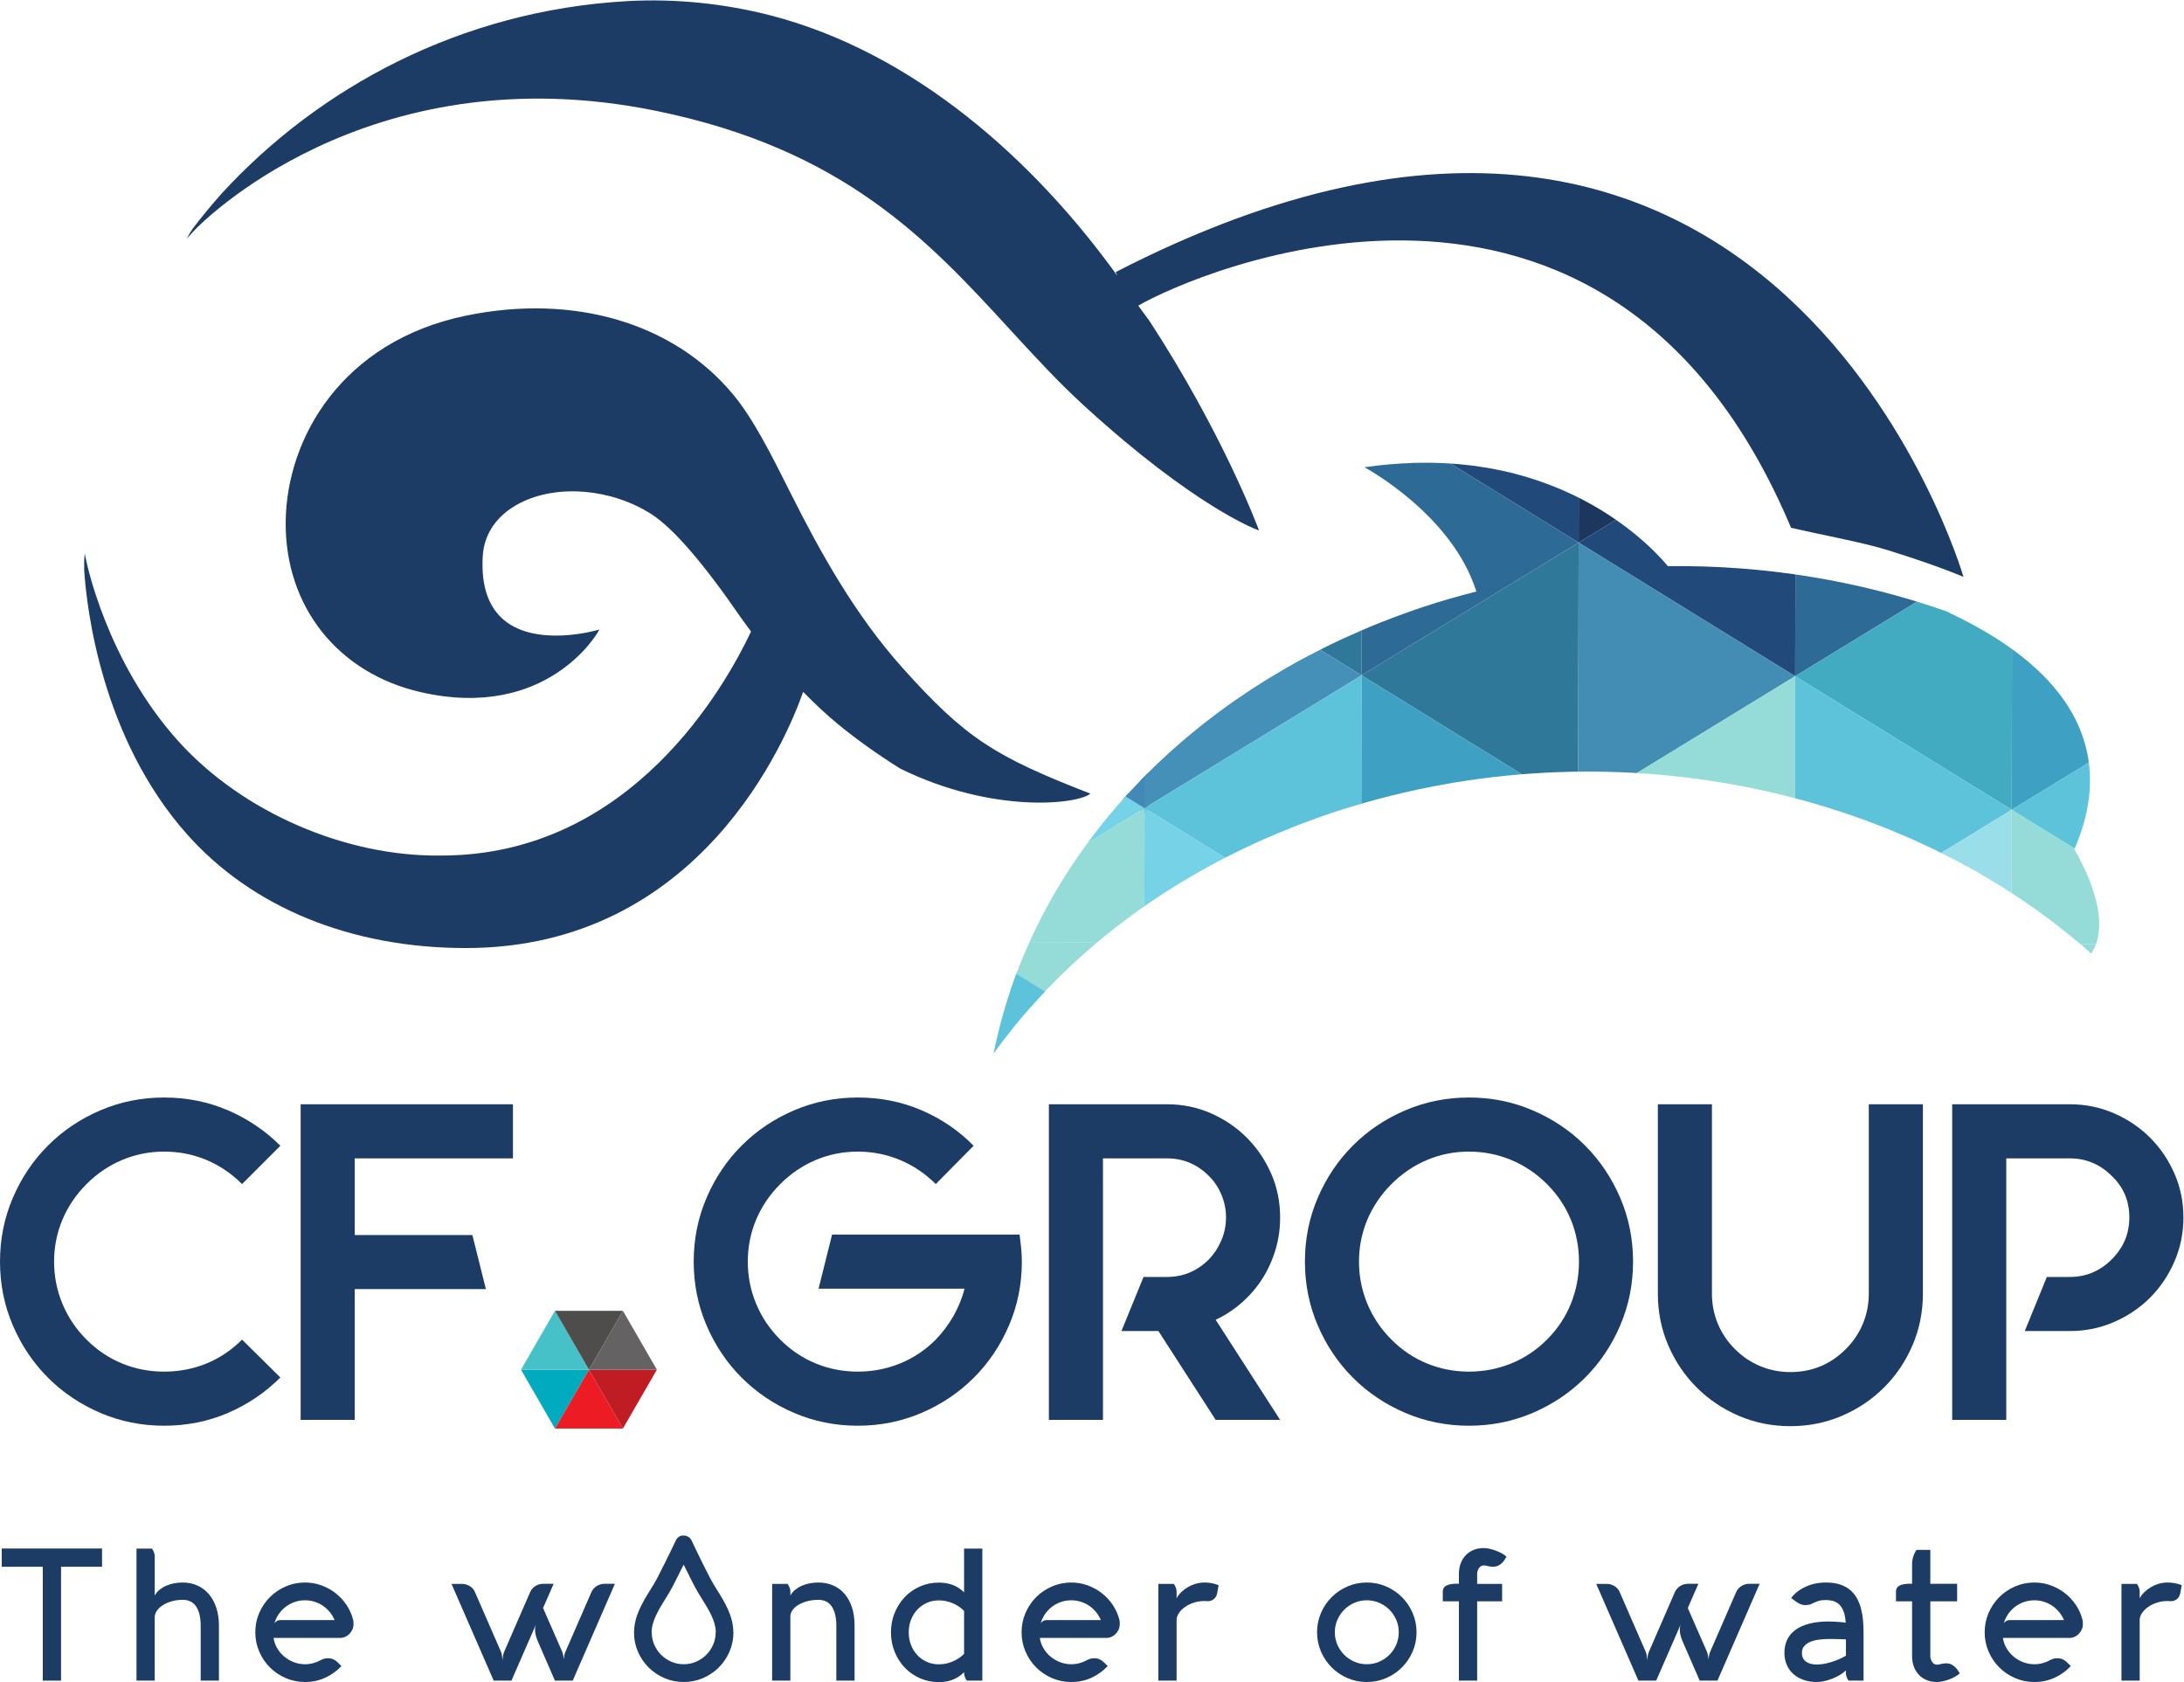 <?xml version="1.0" encoding="UTF-8" standalone="no"?>
<svg
   xmlns:dc="http://purl.org/dc/elements/1.1/"
   xmlns:cc="http://creativecommons.org/ns#"
   xmlns:rdf="http://www.w3.org/1999/02/22-rdf-syntax-ns#"
   xmlns:svg="http://www.w3.org/2000/svg"
   xmlns="http://www.w3.org/2000/svg"
   xmlns:sodipodi="http://sodipodi.sourceforge.net/DTD/sodipodi-0.dtd"
   xmlns:inkscape="http://www.inkscape.org/namespaces/inkscape"
   version="1.1"
   id="svg2"
   xml:space="preserve"
   width="367.733"
   height="283.173"
   viewBox="0 0 367.733 283.173"
   sodipodi:docname="CF Group_Baseline.eps"><defs
     id="defs6"><clipPath
       clipPathUnits="userSpaceOnUse"
       id="clipPath80"><path
         d="m 2651.56,958.582 c -0.01,0.789 0.01,1.578 -0.02,2.367 -0.29,7 -1.28,14.09 -2.78,21.09 -0.02,0.09 -0.05,0.191 -0.07,0.293 -0.72,3.34 -1.56,6.629 -2.48,9.898 -0.18,0.668 -0.39,1.309 -0.58,1.981 -0.79,2.687 -1.62,5.34 -2.5,7.939 -0.27,0.8 -0.54,1.58 -0.82,2.37 -0.85,2.43 -1.72,4.8 -2.63,7.12 -0.31,0.81 -0.62,1.61 -0.93,2.39 -0.89,2.21 -1.78,4.33 -2.68,6.4 -0.34,0.79 -0.67,1.6 -1.01,2.36 -0.78,1.78 -1.55,3.43 -2.34,5.08 -6.68,14.29 -12.59,23.84 -12.59,23.84 1.25,2.83 2.45,5.75 3.64,8.7 0.04,0.1 0.08,0.2 0.12,0.29 0,0.01 0,0.03 0,0.04 l 0.01,0.01 c 0,-0.02 -0.01,-0.04 -0.01,-0.05 0.27,0.68 0.52,1.39 0.8,2.09 0.62,1.62 1.26,3.24 1.86,4.89 0.35,0.98 0.7,1.98 1.04,2.97 0.56,1.6 1.12,3.18 1.66,4.8 0.35,1.07 0.67,2.17 1.01,3.25 0.49,1.58 1,3.15 1.46,4.75 0.36,1.24 0.67,2.5 1.01,3.74 0.41,1.49 0.82,2.97 1.21,4.47 0.4,1.63 0.75,3.28 1.12,4.92 0.26,1.18 0.56,2.34 0.8,3.52 0.59,2.84 1.12,5.72 1.59,8.62 0.13,0.75 0.21,1.51 0.32,2.27 0.34,2.19 0.66,4.38 0.92,6.6 0.11,0.94 0.17,1.9 0.27,2.84 0.2,2.06 0.42,4.12 0.56,6.21 0.07,1.03 0.09,2.07 0.14,3.11 0.11,2.01 0.21,4.02 0.24,6.06 0.02,1.12 -0.01,2.26 -0.01,3.39 0,1.97 0,3.94 -0.08,5.94 -0.03,1.17 -0.12,2.36 -0.19,3.53 -0.11,1.96 -0.22,3.92 -0.4,5.89 -0.11,1.23 -0.27,2.47 -0.41,3.71 -0.22,1.95 -0.44,3.9 -0.73,5.86 -0.19,1.25 -0.42,2.5 -0.64,3.75 -0.33,1.96 -0.67,3.93 -1.08,5.91 -0.28,1.27 -0.59,2.55 -0.88,3.83 -0.46,1.97 -0.93,3.93 -1.47,5.9 -0.36,1.31 -0.76,2.62 -1.15,3.94 -0.57,1.94 -1.17,3.88 -1.82,5.83 -0.46,1.35 -0.96,2.71 -1.46,4.06 -0.7,1.93 -1.44,3.86 -2.23,5.8 -0.55,1.37 -1.15,2.74 -1.74,4.11 -0.85,1.93 -1.72,3.85 -2.65,5.79 -0.66,1.38 -1.37,2.77 -2.07,4.16 -0.99,1.92 -2.01,3.84 -3.08,5.76 -0.78,1.41 -1.59,2.8 -2.42,4.2 -1.13,1.92 -2.3,3.84 -3.53,5.76 -0.89,1.4 -1.81,2.8 -2.76,4.21 -1.29,1.91 -2.63,3.82 -4.01,5.73 -1.03,1.42 -2.06,2.83 -3.14,4.24 -1.44,1.91 -2.96,3.8 -4.5,5.7 -1.15,1.42 -2.3,2.83 -3.5,4.24 -1.62,1.9 -3.31,3.79 -5.03,5.68 -1.28,1.41 -2.57,2.83 -3.91,4.25 -1.79,1.88 -3.66,3.75 -5.55,5.62 -1.42,1.42 -2.84,2.83 -4.33,4.25 -1.98,1.87 -4.06,3.74 -6.14,5.61 -1.56,1.4 -3.09,2.79 -4.71,4.18 -2.18,1.88 -4.47,3.74 -6.75,5.6 -1.71,1.39 -3.37,2.77 -5.14,4.15 -2.37,1.86 -4.88,3.71 -7.38,5.56 -1.85,1.37 -3.63,2.73 -5.55,4.09 -2.61,1.87 -5.37,3.72 -8.11,5.57 -1.97,1.32 -3.87,2.66 -5.89,3.98 -2.88,1.87 -5.92,3.73 -8.93,5.59 -2.08,1.28 -4.08,2.57 -6.22,3.86 -3.22,1.91 -6.62,3.82 -9.99,5.72 -2.11,1.19 -4.12,2.39 -6.29,3.58 -3.82,2.09 -7.84,4.16 -11.84,6.23 -1.9,0.98 -3.69,1.97 -5.64,2.94 -6.02,3.03 -12.24,6.04 -18.69,9.02 -110.02,38.62 -229.53,58.33 -351.11,56.79 -0.11,0.12 -0.24,0.27 -0.34,0.4 -0.42,0.5 -0.88,1.04 -1.35,1.58 -0.55,0.63 -1.1,1.27 -1.7,1.97 -0.52,0.59 -1.07,1.2 -1.64,1.84 -0.66,0.74 -1.34,1.49 -2.06,2.28 -0.65,0.71 -1.31,1.42 -2.01,2.17 -0.76,0.81 -1.55,1.64 -2.37,2.49 -0.76,0.8 -1.52,1.6 -2.34,2.43 -0.88,0.9 -1.82,1.83 -2.76,2.78 -0.88,0.87 -1.75,1.74 -2.68,2.64 -1,0.96 -2.05,1.96 -3.1,2.96 -0.99,0.94 -1.96,1.86 -3,2.83 -1.12,1.03 -2.32,2.1 -3.5,3.16 -1.1,1 -2.17,1.97 -3.32,2.99 -1.29,1.13 -2.68,2.3 -4.03,3.45 -1.16,0.98 -2.26,1.94 -3.46,2.94 -2.11,1.75 -4.34,3.53 -6.59,5.32 -1.61,1.29 -3.3,2.58 -4.99,3.87 -1.73,1.32 -3.44,2.64 -5.26,3.98 -1.42,1.05 -2.94,2.11 -4.4,3.16 -1.72,1.23 -3.4,2.45 -5.19,3.67 -1.59,1.11 -3.26,2.2 -4.9,3.3 -1.78,1.19 -3.54,2.38 -5.39,3.57 -1.74,1.12 -3.55,2.24 -5.35,3.36 -1.87,1.15 -3.73,2.31 -5.66,3.47 -1.87,1.12 -3.79,2.23 -5.72,3.34 -1.99,1.14 -3.99,2.28 -6.04,3.41 -1.99,1.11 -4.04,2.2 -6.09,3.29 -2.1,1.1 -4.21,2.21 -6.37,3.3 -2.13,1.08 -4.28,2.14 -6.47,3.2 -2.21,1.08 -4.46,2.13 -6.74,3.17 -2.24,1.04 -4.5,2.07 -6.8,3.09 -2.36,1.03 -4.77,2.03 -7.18,3.04 -2.35,0.97 -4.7,1.95 -7.11,2.9 -2.5,0.99 -5.07,1.93 -7.64,2.88 -2.45,0.9 -4.87,1.82 -7.37,2.7 -2.71,0.94 -5.52,1.82 -8.29,2.73 -2.48,0.81 -4.91,1.63 -7.44,2.4 -3.17,0.96 -6.43,1.84 -9.67,2.74 -2.29,0.63 -4.5,1.31 -6.83,1.91 -5.47,1.42 -11.08,2.76 -16.79,3.99 -2.39,0.51 -4.87,0.94 -7.29,1.42 -3.54,0.7 -7.06,1.42 -10.68,2.04 -2.75,0.47 -5.59,0.86 -8.38,1.28 -3.44,0.53 -6.87,1.06 -10.38,1.51 -2.93,0.37 -5.93,0.67 -8.92,0.99 -3.5,0.38 -7,0.76 -10.57,1.06 -3.11,0.26 -6.28,0.45 -9.44,0.65 -3.57,0.23 -7.16,0.44 -10.81,0.59 -3.26,0.13 -6.57,0.21 -9.88,0.28 -3.69,0.07 -7.41,0.11 -11.18,0.1 -3.37,-0.01 -6.77,-0.06 -10.2,-0.14 -1.88,-0.05 -3.71,-0.01 -5.6,-0.08 0.17,-0.03 0.34,-0.07 0.51,-0.11 -19.32,-0.63 -39.44,-2.28 -60.56,-5.38 0,0 110.76,-59.12 141.38,-156.91 -22.69,-5.82 -45.32,-12.24 -67.77,-19.71 -17.26,-5.75 -34.16,-11.95 -50.74,-18.49 -0.78,-0.31 -1.58,-0.59 -2.36,-0.9 -16.01,-6.36 -31.64,-13.14 -46.99,-20.21 -1.25,-0.58 -2.52,-1.12 -3.76,-1.7 -14.94,-6.97 -29.52,-14.31 -43.81,-21.92 -1.5,-0.8 -3.02,-1.57 -4.51,-2.37 -14.02,-7.57 -27.68,-15.48 -41.05,-23.64 -1.59,-0.97 -3.2,-1.92 -4.79,-2.9 -13.19,-8.17 -26.03,-16.63 -38.57,-25.35 -1.57,-1.09 -3.16,-2.17 -4.71,-3.27 -12.44,-8.77 -24.54,-17.82 -36.31,-27.11 -1.45,-1.15 -2.92,-2.3 -4.36,-3.46 -11.74,-9.39 -23.14,-19.03 -34.18,-28.91 -1.28,-1.15 -2.55,-2.29 -3.82,-3.45 -11.06,-10.02 -21.8,-20.29 -32.14,-30.78 -1.05,-1.06 -2.08,-2.13 -3.12,-3.2 -10.43,-10.7 -20.5,-21.61 -30.17,-32.75 -0.77,-0.9 -1.52,-1.79 -2.29,-2.69 -9.81,-11.4 -19.23,-23.02 -28.22,-34.85 -0.48,-0.62 -0.93,-1.26 -1.41,-1.88 -9.18,-12.16 -17.95,-24.52 -26.26,-37.09 -0.16,-0.25 -0.31,-0.49 -0.47,-0.74 -42.86,-65.052 -73.87,-135.309 -91.75,-208.278 -0.04,-0.141 -0.09,-0.274 -0.12,-0.41 0.01,0.027 0.03,0.07 0.04,0.097 -2.25,-9.179 -4.35,-18.379 -6.18,-27.629 63.32,88.239 149.06,165.809 253.62,226.17 26.12,15.07 53.41,29.05 81.8,41.89 1.74,0.78 3.51,1.53 5.25,2.31 11.53,5.12 23.27,10.01 35.16,14.74 3.29,1.31 6.56,2.63 9.88,3.9 13.84,5.34 27.86,10.47 42.19,15.24 8.31,2.76 16.66,5.32 25.01,7.85 5.75,1.75 11.51,3.43 17.29,5.07 4.91,1.39 9.81,2.78 14.73,4.09 5.82,1.57 11.64,3.06 17.47,4.51 4.91,1.22 9.83,2.42 14.74,3.57 5.85,1.37 11.71,2.67 17.57,3.93 4.91,1.06 9.81,2.08 14.72,3.06 5.89,1.17 11.79,2.29 17.7,3.36 4.89,0.89 9.78,1.74 14.68,2.56 5.91,0.98 11.84,1.91 17.77,2.79 4.88,0.72 9.78,1.41 14.66,2.06 5.95,0.8 11.89,1.55 17.84,2.23 4.86,0.57 9.73,1.08 14.59,1.57 5.97,0.61 11.92,1.17 17.89,1.67 4.85,0.41 9.71,0.77 14.56,1.1 5.96,0.42 11.92,0.79 17.87,1.11 4.86,0.24 9.7,0.45 14.54,0.63 5.95,0.23 11.9,0.42 17.84,0.54 4.84,0.11 9.67,0.15 14.51,0.18 5.92,0.04 11.83,0.06 17.74,-0.01 4.86,-0.05 9.71,-0.16 14.55,-0.28 5.87,-0.14 11.73,-0.3 17.58,-0.55 4.85,-0.2 9.7,-0.46 14.54,-0.73 5.83,-0.33 11.66,-0.67 17.48,-1.09 4.82,-0.35 9.62,-0.76 14.43,-1.18 5.81,-0.5 11.61,-1.02 17.4,-1.62 4.8,-0.49 9.58,-1.06 14.36,-1.63 5.76,-0.67 11.5,-1.36 17.22,-2.13 4.79,-0.64 9.58,-1.37 14.36,-2.08 5.67,-0.85 11.33,-1.7 16.98,-2.64 4.78,-0.79 9.56,-1.67 14.32,-2.54 5.59,-1 11.19,-2.02 16.73,-3.11 4.8,-0.96 9.55,-1.99 14.32,-3 5.5,-1.18 11,-2.34 16.46,-3.61 4.75,-1.09 9.47,-2.27 14.18,-3.44 5.43,-1.33 10.87,-2.65 16.26,-4.08 4.72,-1.24 9.4,-2.57 14.09,-3.88 5.34,-1.49 10.69,-2.97 15.99,-4.55 4.68,-1.39 9.33,-2.88 13.98,-4.34 5.24,-1.64 10.48,-3.26 15.68,-4.99 4.67,-1.54 9.28,-3.18 13.91,-4.8 5.11,-1.78 10.25,-3.55 15.33,-5.41 4.64,-1.71 9.21,-3.51 13.81,-5.27 5,-1.93 10.02,-3.83 14.98,-5.83 4.61,-1.87 9.16,-3.83 13.74,-5.76 4.85,-2.05 9.72,-4.07 14.54,-6.2 4.59,-2.03 9.12,-4.17 13.68,-6.27 4.71,-2.17 9.43,-4.3 14.1,-6.55 4.54,-2.19 9.02,-4.49 13.52,-6.75 4.58,-2.3 9.19,-4.55 13.71,-6.92 4.53,-2.37 8.98,-4.85 13.46,-7.29 4.4,-2.39 8.82,-4.74 13.17,-7.2 4.5,-2.55 8.91,-5.21 13.34,-7.83 4.25,-2.5 8.53,-4.95 12.72,-7.51 4.47,-2.73 8.82,-5.58 13.23,-8.38 4.05,-2.578 8.15,-5.109 12.14,-7.75 4.56,-3 8.99,-6.121 13.47,-9.199 3.75,-2.582 7.55,-5.102 11.25,-7.731 4.69,-3.332 9.25,-6.789 13.85,-10.21 1.98,-1.469 3.98,-2.918 5.96,-4.411 6.21,-4.687 12.31,-9.519 18.38,-14.379 0.31,-0.242 0.62,-0.492 0.92,-0.73 2.17,-1.738 4.38,-3.43 6.53,-5.191 8.2,-6.727 16.29,-13.579 24.17,-20.598 1.69,2.418 3.13,4.961 4.36,7.578 0.13,0.27 0.2,0.551 0.31,0.82 0.02,0.032 0.03,0.071 0.04,0.102 0.37,0.82 0.64,1.687 0.97,2.527 0.61,1.543 1.28,3.063 1.75,4.66 0.19,0.641 0.27,1.313 0.45,1.961 0,0.032 0.01,0.051 0.01,0.071 0.25,0.992 0.47,1.992 0.67,2.992 0.24,1.16 0.58,2.297 0.76,3.476 0.17,1.082 0.21,2.192 0.32,3.282 0.01,0.058 0.01,0.121 0.02,0.179 0.1,0.961 0.22,1.911 0.29,2.879 0.06,0.742 0.18,1.461 0.22,2.211 -0.01,0.012 -0.02,0.012 -0.03,0.02 0.09,1.851 0.03,3.73 -0.01,5.613 z"
         id="path78" /></clipPath></defs><sodipodi:namedview
     pagecolor="#ffffff"
     bordercolor="#666666"
     borderopacity="1"
     objecttolerance="10"
     gridtolerance="10"
     guidetolerance="10"
     inkscape:pageopacity="0"
     inkscape:pageshadow="2"
     inkscape:window-width="640"
     inkscape:window-height="480"
     id="namedview4" /><g
     id="g10"
     inkscape:groupmode="layer"
     inkscape:label="ink_ext_XXXXXX"
     transform="matrix(1.333,0,0,-1.333,0,283.173)"><g
       id="g12"
       transform="scale(0.1)"><path
         d="m 354.141,384.711 c -18.985,-18.981 -40.996,-33.879 -66.043,-44.699 -25.055,-10.813 -52.008,-16.223 -80.852,-16.223 -28.465,0 -55.328,5.41 -80.566,16.223 -25.242,10.82 -47.254,25.629 -66.043,44.418 -18.789,18.781 -33.59,40.789 -44.41,66.039 C 5.41,475.711 0,502.57 0,531.039 c 0,28.473 5.41,55.313 16.227,80.563 10.82,25.238 25.621,47.257 44.41,66.046 18.789,18.793 40.801,33.59 66.043,44.411 25.238,10.812 52.101,16.23 80.566,16.23 28.844,0 55.797,-5.418 80.852,-16.23 25.047,-10.821 47.058,-25.719 66.043,-44.7 l -48.395,-48.39 c -13.289,13.281 -28.285,23.429 -44.98,30.461 -16.707,7.019 -34.543,10.531 -53.52,10.531 -18.601,0 -36.254,-3.512 -52.953,-10.531 C 137.59,652.398 122.598,642.25 109.316,628.969 96.027,615.672 85.875,600.691 78.852,583.988 71.828,567.281 68.32,549.629 68.32,531.039 c 0,-18.598 3.508,-36.348 10.531,-53.238 7.023,-16.891 17.176,-31.981 30.464,-45.27 13.282,-13.281 28.274,-23.34 44.977,-30.172 16.699,-6.828 34.352,-10.25 52.953,-10.25 18.977,0 36.813,3.422 53.52,10.25 16.695,6.832 31.691,16.891 44.98,30.172 l 48.395,-47.82"
         style="fill:#1d3c65;fill-opacity:1;fill-rule:nonzero;stroke:none"
         id="path14" /><path
         d="M 448.082,661.422 V 564.629 H 596.68 l 17.086,-68.32 H 448.082 V 331.191 H 379.758 V 729.75 H 647.926 V 661.422 H 448.082"
         style="fill:#1d3c65;fill-opacity:1;fill-rule:nonzero;stroke:none"
         id="path16" /><path
         d="m 1289.87,548.121 c 0.57,-5.691 0.86,-11.391 0.86,-17.082 0,-28.469 -5.41,-55.328 -16.23,-80.57 -10.82,-25.25 -25.62,-47.258 -44.41,-66.039 -18.79,-18.789 -40.81,-33.598 -66.05,-44.418 -25.24,-10.813 -52.1,-16.223 -80.56,-16.223 -28.47,0 -55.33,5.41 -80.56,16.223 -25.252,10.82 -47.26,25.629 -66.049,44.418 -18.789,18.781 -33.594,40.789 -44.41,66.039 -10.82,25.242 -16.231,52.101 -16.231,80.57 0,28.473 5.411,55.313 16.231,80.563 10.816,25.238 25.621,47.257 44.41,66.046 18.789,18.793 40.797,33.59 66.049,44.411 25.23,10.812 52.09,16.23 80.56,16.23 28.84,0 55.8,-5.418 80.85,-16.23 25.05,-10.821 46.87,-25.719 65.47,-44.7 l -47.82,-48.39 c -13.29,13.281 -28.38,23.429 -45.27,30.461 -16.89,7.019 -34.64,10.531 -53.23,10.531 -18.6,0 -36.25,-3.512 -52.95,-10.531 -16.71,-7.032 -31.698,-17.18 -44.983,-30.461 -13.289,-13.297 -23.438,-28.278 -30.457,-44.981 -7.027,-16.707 -10.535,-34.359 -10.535,-52.949 0,-18.598 3.508,-36.348 10.535,-53.238 7.019,-16.891 17.168,-31.981 30.457,-45.27 13.285,-13.281 28.273,-23.34 44.983,-30.172 16.7,-6.828 34.35,-10.25 52.95,-10.25 18.59,0 36.34,3.422 53.23,10.25 16.89,6.832 31.98,16.891 45.27,30.172 17.83,18.598 29.98,40.051 36.44,64.34 h -184.47 l 17.08,68.328 h 236.85 c 0.75,-5.687 1.42,-11.39 1.99,-17.078"
         style="fill:#1d3c65;fill-opacity:1;fill-rule:nonzero;stroke:none"
         id="path18" /><path
         d="m 1616.97,586.84 c 0,-14.442 -1.99,-28.192 -5.97,-41.281 -4,-13.098 -9.5,-25.149 -16.52,-36.161 -7.03,-11.007 -15.56,-20.976 -25.62,-29.886 -10.06,-8.922 -21.16,-16.231 -33.31,-21.922 l 81.42,-126.399 h -81.42 l -72.31,112.168 h -46.69 l 27.9,68.313 h 29.61 c 20.49,0 38.15,7.41 52.95,22.219 6.84,7.199 12.14,15.371 15.94,24.48 3.79,9.109 5.69,18.59 5.69,28.469 0,9.859 -1.9,19.351 -5.69,28.461 -3.8,9.109 -9.1,17.078 -15.94,23.918 -14.8,14.801 -32.46,22.203 -52.95,22.203 h -80.85 V 623.84 511.672 443.359 331.191 h -68.32 V 443.359 623.84 729.75 h 149.17 c 19.73,0 38.24,-3.809 55.51,-11.391 17.28,-7.597 32.36,-17.847 45.26,-30.75 12.9,-12.91 23.16,-27.988 30.76,-45.257 7.58,-17.282 11.38,-35.782 11.38,-55.512"
         style="fill:#1d3c65;fill-opacity:1;fill-rule:nonzero;stroke:none"
         id="path20" /><path
         d="m 1855.53,669.961 c -18.61,0 -36.26,-3.512 -52.95,-10.531 -16.71,-7.032 -31.7,-17.18 -44.98,-30.461 -13.29,-13.297 -23.45,-28.278 -30.46,-44.981 -7.03,-16.707 -10.54,-34.359 -10.54,-52.949 0,-18.598 3.51,-36.348 10.54,-53.238 7.01,-16.891 17.17,-31.981 30.46,-45.27 13.28,-13.281 28.27,-23.34 44.98,-30.172 16.69,-6.828 34.34,-10.25 52.95,-10.25 18.59,0 36.34,3.422 53.23,10.25 16.88,6.832 31.97,16.891 45.26,30.172 13.28,13.289 23.35,28.379 30.18,45.27 6.84,16.89 10.25,34.64 10.25,53.238 0,18.59 -3.41,36.242 -10.25,52.949 -6.83,16.703 -16.9,31.684 -30.18,44.981 -13.29,13.281 -28.38,23.429 -45.26,30.461 -16.89,7.019 -34.64,10.531 -53.23,10.531 z m 0,68.328 c 28.46,0 55.31,-5.418 80.55,-16.23 25.25,-10.821 47.26,-25.618 66.06,-44.411 18.79,-18.789 33.58,-40.808 44.41,-66.046 10.81,-25.25 16.22,-52.09 16.22,-80.563 0,-28.469 -5.41,-55.328 -16.22,-80.57 -10.83,-25.25 -25.62,-47.258 -44.41,-66.039 -18.8,-18.789 -40.81,-33.598 -66.06,-44.418 -25.24,-10.813 -52.09,-16.223 -80.55,-16.223 -28.47,0 -55.33,5.41 -80.57,16.223 -25.25,10.82 -47.25,25.629 -66.04,44.418 -18.79,18.781 -33.6,40.789 -44.42,66.039 -10.82,25.242 -16.22,52.101 -16.22,80.57 0,28.473 5.4,55.313 16.22,80.563 10.82,25.238 25.63,47.257 44.42,66.046 18.79,18.793 40.79,33.59 66.04,44.411 25.24,10.812 52.1,16.23 80.57,16.23"
         style="fill:#1d3c65;fill-opacity:1;fill-rule:nonzero;stroke:none"
         id="path22" /><path
         d="M 2428.88,729.75 V 490.609 c 0,-23.148 -4.38,-44.89 -13.11,-65.187 -8.73,-20.313 -20.68,-38.063 -35.87,-53.231 -15.18,-15.191 -32.93,-27.152 -53.23,-35.871 -20.31,-8.73 -42.05,-13.101 -65.19,-13.101 -23.16,0 -44.89,4.371 -65.2,13.101 -20.3,8.719 -38.06,20.68 -53.23,35.871 -15.19,15.168 -27.14,32.918 -35.87,53.231 -8.73,20.297 -13.09,42.039 -13.09,65.187 V 729.75 h 68.32 V 490.609 c 0,-13.289 2.46,-25.898 7.39,-37.859 4.94,-11.961 12.15,-22.691 21.65,-32.172 9.48,-9.488 20.21,-16.707 32.17,-21.629 11.96,-4.937 24.56,-7.41 37.86,-7.41 27.33,0 50.68,9.691 70.03,29.039 9.49,9.481 16.69,20.211 21.63,32.172 4.94,11.961 7.41,24.57 7.41,37.859 V 729.75 h 68.33"
         style="fill:#1d3c65;fill-opacity:1;fill-rule:nonzero;stroke:none"
         id="path24" /><path
         d="m 2670.27,718.359 c 17.45,-7.597 32.65,-17.847 45.55,-30.75 12.9,-12.91 23.15,-27.988 30.75,-45.257 7.59,-17.282 11.39,-35.782 11.39,-55.512 0,-19.75 -3.8,-38.34 -11.39,-55.801 -7.6,-17.469 -17.85,-32.648 -30.75,-45.559 -12.9,-12.898 -28.1,-23.148 -45.55,-30.742 -17.46,-7.597 -36.06,-11.379 -55.79,-11.379 h -56.93 l 27.89,68.313 h 29.04 c 20.49,0 38.15,7.41 52.95,22.219 14.81,14.8 22.2,32.449 22.2,52.949 0,20.871 -7.39,38.332 -22.2,52.379 -14.8,14.801 -32.46,22.203 -52.95,22.203 H 2534.2 V 331.191 h -68.33 V 729.75 h 148.61 c 19.73,0 38.33,-3.809 55.79,-11.391"
         style="fill:#1d3c65;fill-opacity:1;fill-rule:nonzero;stroke:none"
         id="path26" /><path
         d="M 658.09,394.559 701,320.23 l 42.918,74.329 z"
         style="fill:#00abbf;fill-opacity:1;fill-rule:nonzero;stroke:none"
         id="path28" /><path
         d="M 786.832,320.23 743.918,394.559 701,320.23 Z"
         style="fill:#ed1c24;fill-opacity:1;fill-rule:nonzero;stroke:none"
         id="path30" /><path
         d="m 743.918,394.559 42.914,-74.329 42.91,74.329 z"
         style="fill:#bf1d23;fill-opacity:1;fill-rule:nonzero;stroke:none"
         id="path32" /><path
         d="M 743.918,394.559 701,468.891 658.09,394.559 Z"
         style="fill:#46c1c7;fill-opacity:1;fill-rule:nonzero;stroke:none"
         id="path34" /><path
         d="m 701,468.891 42.918,-74.332 42.914,74.332 z"
         style="fill:#4f4c4c;fill-opacity:1;fill-rule:nonzero;stroke:none"
         id="path36" /><path
         d="m 829.742,394.559 -42.91,74.332 -42.914,-74.332 z"
         style="fill:#656263;fill-opacity:1;fill-rule:nonzero;stroke:none"
         id="path38" /><path
         d="m 2480.18,1395.74 c 0,0 -236.33,814.33 -1070.9,385 l 2.13,-4.81 c -103.87,144.49 -256,282.27 -439.246,329.24 -54.824,14.05 -116.781,21.26 -179.582,17.75 -212.094,-11.88 -390.398,-110.18 -512.07,-242.41 -13.547,-15.2 -25.957,-30.3 -37.16,-45 0,0 -1.696,-2.64 -3.161,-4.86 -0.976,-1.45 -4.191,-7.6 -4.191,-7.6 l 9.684,10.52 c 2.121,2.25 214.484,226.18 583.324,150.7 237.782,-48.62 343.932,-164.19 446.572,-275.94 31.69,-34.5 61.6,-67.07 95.29,-97.77 137.94,-125.84 215.51,-154.66 216.28,-154.96 l 3.04,-1.06 -1.1,3.04 c -1.06,2.91 -45.5,121.01 -137.49,261.94 -0.55,0.81 -8.17,11.07 -13.83,18.8 67.64,39.67 592.01,272.54 824.53,-280.49 39.19,-9.17 91.09,-18.53 123.06,-28.53 65.49,-20.47 94.82,-33.56 94.82,-33.56 M 225.629,1187.88 c -91.57,101.32 -116.668,228.36 -116.938,229.65 l -1.687,7.71 -0.664,-7.95 v -13.23 c 3.109,-47.12 21.59,-211.4 129.82,-333.25 82.309,-92.689 207.356,-143.771 352.203,-143.771 296.16,0 405.602,265.091 426.137,323.571 15.11,-15.47 29.7,-29.07 43.28,-40.25 23.74,-19.56 50.49,-38.62 79.35,-56.73 116.41,-57.13 223.51,-45.34 240.23,-31.59 -121.84,47.18 -158.21,70.75 -236.8,158.2 -60.64,67.5 -104.84,147.42 -141.369,220.24 -25.625,51.08 -47.781,95.19 -73.445,125.98 -75.285,90.35 -201.508,127.39 -337.676,99.11 -155.515,-32.27 -226.179,-153.95 -227.218,-260.26 -1.036,-106.84 65.972,-191.27 170.714,-215.13 159.469,-36.35 223.063,74.84 223.711,75.95 l 1.766,3.23 -3.527,-1.01 c -0.719,-0.23 -74.317,-21.13 -115.758,11.96 -20.832,16.61 -30.262,44.16 -27.992,81.85 1.711,28.52 18.453,52.28 47.218,66.96 47.079,23.96 115.196,18.2 165.688,-14.04 27.601,-17.66 65.707,-61.74 113.344,-131.03 l 12.636,-17.33 c -30.953,-65.36 -150.191,-283.6 -392.289,-282.85 -120.457,-1.5 -250.258,55.02 -330.734,144.01"
         style="fill:#1d3c65;fill-opacity:1;fill-rule:nonzero;stroke:none"
         id="path40" /><path
         d="m 2.184,145.672 v 23.039 H 128.891 V 145.672 H 77.121 V 1.871 H 54.074 V 145.672 H 2.184"
         style="fill:#1d3c65;fill-opacity:1;fill-rule:nonzero;stroke:none"
         id="path42" /><path
         d="m 191.953,168.602 c 0.625,-0.864 1.192,-1.793 1.738,-2.793 0.403,-0.86 0.778,-1.887 1.176,-3.09 0.375,-1.199 0.567,-2.5 0.567,-3.887 v -49.57 c 1.402,2.707 3.336,5.097 5.816,7.16 2.5,2.039 5.281,3.777 8.391,5.168 3.101,1.398 6.453,2.441 10.05,3.14 3.622,0.7 7.278,1.051 11.008,1.051 6.817,0 13.067,-1.281 18.727,-3.84 5.664,-2.562 10.492,-6.203 14.484,-10.941 3.996,-4.73 7.106,-10.449 9.317,-17.16 2.199,-6.711 3.316,-14.219 3.316,-22.508 V 1.871 H 253.496 V 71.332 c 0,10.156 -1.855,18.129 -5.586,23.906 -3.711,5.774 -9.469,8.672 -17.211,8.672 -4.66,0 -9.054,-0.57 -13.203,-1.691 -4.168,-1.117 -7.84,-2.649 -11.055,-4.598 -3.222,-1.941 -5.796,-4.18 -7.75,-6.75 -1.929,-2.551 -3.007,-5.242 -3.257,-8.031 V 1.871 H 172.406 V 168.602 h 19.547"
         style="fill:#1d3c65;fill-opacity:1;fill-rule:nonzero;stroke:none"
         id="path44" /><path
         d="m 354.242,78.309 h 68.418 c -1.551,3.641 -3.558,6.992 -6.039,10.062 -2.5,3.07 -5.34,5.699 -8.558,7.918 -3.223,2.211 -6.762,3.93 -10.645,5.172 -3.883,1.238 -7.914,1.871 -12.102,1.871 -4.582,0 -8.937,-0.73 -13.086,-2.16 -4.144,-1.434 -7.914,-3.442 -11.285,-5.992 -3.371,-2.559 -6.289,-5.598 -8.726,-9.141 -2.449,-3.52 -4.285,-7.379 -5.535,-11.57 0.625,0.852 1.554,1.711 2.804,2.562 1.231,0.848 2.821,1.277 4.754,1.277 z m 92.281,-5 c 0,-2.719 -0.531,-5.137 -1.574,-7.269 -1.062,-2.141 -2.347,-3.957 -3.898,-5.481 -1.555,-1.5 -3.278,-2.66 -5.192,-3.477 -1.894,-0.82 -3.691,-1.223 -5.394,-1.223 h -84.934 c 0.68,-4.738 2.235,-9.121 4.641,-13.149 2.402,-4.039 5.394,-7.551 8.953,-10.531 3.578,-2.988 7.613,-5.328 12.102,-7.039 4.507,-1.711 9.203,-2.559 14.089,-2.559 3.563,0 6.989,0.438 10.305,1.34 3.297,0.887 6.414,2.148 9.356,3.777 1.55,0.852 3.066,1.461 4.539,1.871 1.48,0.371 3.105,0.57 4.89,0.57 2.481,0 4.735,-0.461 6.742,-1.391 2.028,-0.941 3.915,-2.289 5.7,-4.078 L 431.281,20.25 C 425.465,14.039 418.629,9.141 410.785,5.531 c -7.82,-3.609 -16.32,-5.402 -25.469,-5.402 -8.617,0 -16.742,1.641 -24.371,4.941 -7.648,3.289 -14.312,7.789 -20.015,13.488 -5.7,5.703 -10.207,12.383 -13.504,20.023 -3.293,7.637 -4.942,15.758 -4.942,24.367 0,8.621 1.649,16.742 4.942,24.383 3.297,7.629 7.804,14.309 13.504,20.008 5.703,5.699 12.367,10.191 20.015,13.492 7.629,3.309 15.754,4.949 24.371,4.949 7.219,0 14.11,-1.199 20.719,-3.609 6.586,-2.402 12.555,-5.703 17.914,-9.891 5.336,-4.179 9.942,-9.152 13.785,-14.89 3.844,-5.742 6.614,-11.98 8.317,-18.73 0.222,-0.852 0.336,-1.75 0.336,-2.68 0,-0.93 0.039,-1.82 0.136,-2.672"
         style="fill:#1d3c65;fill-opacity:1;fill-rule:nonzero;stroke:none"
         id="path46" /><path
         d="M 677.117,73.07 C 676.949,72.922 666.605,49.18 646.039,1.871 H 623.586 L 570.313,124.031 h 13.257 c 3.559,0 6.891,-0.961 9.996,-2.91 3.11,-1.941 5.286,-4.531 6.516,-7.789 l 32.59,-74.703 c 0.703,-1.547 1.176,-3.269 1.441,-5.168 0.282,-1.91 0.492,-3.941 0.645,-6.109 0.148,4.5 0.887,8.27 2.215,11.277 l 32.57,74.812 c 1.398,3.258 3.617,5.868 6.645,7.797 3.011,1.942 6.308,2.922 9.886,2.922 h 13.258 l -13.371,-30.609 24.07,-54.922 c 0.543,-1.469 1.004,-3.039 1.34,-4.707 0.363,-1.672 0.606,-3.512 0.758,-5.524 0.23,4.031 0.969,7.441 2.219,10.23 l 32.57,74.812 c 1.402,3.258 3.617,5.868 6.629,7.797 3.031,1.942 6.324,2.922 9.906,2.922 h 13.25 L 723.418,1.871 H 700.957 L 679.449,51.309 c -2.406,5.512 -3.621,10.441 -3.621,14.781 0,2.481 0.438,4.809 1.289,6.981"
         style="fill:#1d3c65;fill-opacity:1;fill-rule:nonzero;stroke:none"
         id="path48" /><path
         d="m 994.859,124.031 c 0.704,-1 1.25,-1.929 1.688,-2.793 0.437,-0.847 0.832,-1.879 1.23,-3.078 0.379,-1.199 0.567,-2.5 0.567,-3.898 v -5 c 1.402,2.707 3.336,5.097 5.816,7.16 2.5,2.039 5.28,3.777 8.39,5.168 3.1,1.398 6.45,2.441 10.05,3.14 3.62,0.7 7.27,1.051 11,1.051 6.83,0 13.07,-1.222 18.73,-3.66 5.67,-2.449 10.5,-6 14.49,-10.66 4,-4.641 7.1,-10.34 9.32,-17.09 2.2,-6.75 3.31,-14.43 3.31,-23.039 V 1.871 h -23.04 V 71.332 c 0,10.156 -1.86,18.129 -5.59,23.906 -3.71,5.774 -9.47,8.672 -17.22,8.672 -4.65,0 -9.04,-0.531 -13.19,-1.57 -4.17,-1.051 -7.84,-2.461 -11.06,-4.25 -3.22,-1.781 -5.8,-3.93 -7.75,-6.41 -1.932,-2.481 -3.01,-5.109 -3.256,-7.898 V 1.871 H 975.316 V 124.031 h 19.543"
         style="fill:#1d3c65;fill-opacity:1;fill-rule:nonzero;stroke:none"
         id="path50" /><path
         d="m 1185.9,103.211 c -5.59,0 -10.7,-1.07 -15.36,-3.199 -4.66,-2.133 -8.67,-5.032 -12.04,-8.672 -3.38,-3.648 -5.99,-7.91 -7.87,-12.801 -1.85,-4.879 -2.78,-10.117 -2.78,-15.699 0,-5.59 0.93,-10.828 2.78,-15.711 1.88,-4.891 4.49,-9.16 7.87,-12.797 3.37,-3.652 7.38,-6.543 12.04,-8.672 4.66,-2.141 9.77,-3.199 15.36,-3.199 5.96,0 11.78,1.188 17.4,3.551 5.61,2.367 10.44,5.609 14.47,9.719 v 54.219 c -4.03,4.102 -8.86,7.34 -14.47,9.711 -5.62,2.371 -11.44,3.551 -17.4,3.551 z M 1221.27,1.871 c -0.7,0.848 -1.28,1.777 -1.74,2.789 -0.4,0.852 -0.78,1.879 -1.18,3.09 -0.38,1.191 -0.58,2.5 -0.58,3.891 v 0.82 c -2.41,-2.41 -4.91,-4.41 -7.5,-6 -2.59,-1.59 -5.25,-2.871 -7.97,-3.832 -2.71,-0.969 -5.46,-1.648 -8.26,-2.039 C 1191.26,0.199 1188.53,0 1185.9,0 c -8.62,0 -16.63,1.66 -24.03,4.961 -7.41,3.289 -13.81,7.789 -19.19,13.488 -5.39,5.699 -9.62,12.383 -12.68,20.012 -3.07,7.629 -4.61,15.77 -4.61,24.379 0,8.602 1.54,16.73 4.61,24.371 3.06,7.641 7.29,14.309 12.68,20.008 5.38,5.703 11.78,10.203 19.19,13.5 7.4,3.293 15.41,4.941 24.03,4.941 2.63,0 5.36,-0.191 8.14,-0.578 2.8,-0.391 5.55,-1.051 8.26,-1.98 2.72,-0.93 5.38,-2.192 7.97,-3.774 2.59,-1.598 5.09,-3.59 7.5,-5.996 v 55.27 h 23.05 V 1.871 h -19.55"
         style="fill:#1d3c65;fill-opacity:1;fill-rule:nonzero;stroke:none"
         id="path52" /><path
         d="m 1322.15,78.309 h 68.42 c -1.56,3.641 -3.58,6.992 -6.06,10.062 -2.48,3.07 -5.34,5.699 -8.54,7.918 -3.22,2.211 -6.78,3.93 -10.66,5.172 -3.89,1.238 -7.9,1.871 -12.11,1.871 -4.56,0 -8.93,-0.73 -13.08,-2.16 -4.15,-1.434 -7.92,-3.442 -11.29,-5.992 -3.37,-2.559 -6.29,-5.598 -8.73,-9.141 -2.44,-3.52 -4.27,-7.379 -5.51,-11.57 0.61,0.852 1.54,1.711 2.79,2.562 1.23,0.848 2.82,1.277 4.77,1.277 z m 92.25,-5 c 0,-2.719 -0.52,-5.137 -1.56,-7.269 -1.04,-2.141 -2.35,-3.957 -3.9,-5.481 -1.56,-1.5 -3.28,-2.66 -5.17,-3.477 -1.89,-0.82 -3.71,-1.223 -5.42,-1.223 h -84.93 c 0.7,-4.738 2.25,-9.121 4.66,-13.149 2.4,-4.039 5.39,-7.551 8.96,-10.531 3.56,-2.988 7.59,-5.328 12.1,-7.039 4.48,-1.711 9.18,-2.559 14.06,-2.559 3.58,0 7.01,0.438 10.31,1.34 3.29,0.887 6.42,2.148 9.37,3.777 1.55,0.852 3.05,1.461 4.53,1.871 1.47,0.371 3.1,0.57 4.88,0.57 2.49,0 4.73,-0.461 6.76,-1.391 2.01,-0.941 3.92,-2.289 5.71,-4.078 l 4.4,-4.422 c -5.81,-6.211 -12.63,-11.109 -20.47,-14.719 -7.84,-3.609 -16.32,-5.402 -25.49,-5.402 -8.59,0 -16.72,1.641 -24.37,4.941 -7.63,3.289 -14.31,7.789 -20.01,13.488 -5.7,5.703 -10.19,12.383 -13.49,20.023 -3.29,7.637 -4.94,15.758 -4.94,24.367 0,8.621 1.65,16.742 4.94,24.383 3.3,7.629 7.79,14.309 13.49,20.008 5.7,5.699 12.38,10.191 20.01,13.492 7.65,3.309 15.78,4.949 24.37,4.949 7.22,0 14.13,-1.199 20.72,-3.609 6.59,-2.402 12.57,-5.703 17.92,-9.891 5.36,-4.179 9.94,-9.152 13.79,-14.89 3.83,-5.742 6.6,-11.98 8.33,-18.73 0.22,-0.852 0.34,-1.75 0.34,-2.68 0,-0.93 0.04,-1.82 0.1,-2.672"
         style="fill:#1d3c65;fill-opacity:1;fill-rule:nonzero;stroke:none"
         id="path54" /><path
         d="m 1482.7,124.031 c 0.7,-1 1.26,-1.929 1.7,-2.793 0.41,-0.847 0.83,-1.879 1.22,-3.078 0.39,-1.199 0.58,-2.5 0.58,-3.898 v -8.492 c 1.4,2.789 3.33,5.378 5.81,7.789 2.48,2.402 5.27,4.531 8.37,6.339 3.11,1.832 6.46,3.262 10.08,4.313 3.59,1.039 7.26,1.57 10.99,1.57 6.27,0 12.22,-1.133 17.79,-3.383 l -1.74,-9.886 c -0.62,-3.25 -2.01,-5.801 -4.19,-7.621 -2.18,-1.821 -4.84,-2.731 -8.03,-2.731 -0.38,0 -0.62,0.02 -0.7,0.059 -0.07,0.031 -0.2,0.062 -0.39,0.062 -0.2,0 -0.5,0.008 -0.87,0.059 -0.4,0.039 -1.1,0.058 -2.11,0.058 -4.66,0 -9.05,-0.687 -13.19,-2.039 -4.15,-1.371 -7.81,-3.121 -10.95,-5.289 -3.14,-2.18 -5.68,-4.648 -7.62,-7.398 -1.94,-2.742 -3.02,-5.524 -3.25,-8.312 V 1.871 h -23.05 V 124.031 h 19.55"
         style="fill:#1d3c65;fill-opacity:1;fill-rule:nonzero;stroke:none"
         id="path56" /><path
         d="m 1686.07,62.949 c 0,-5.59 1.09,-10.82 3.21,-15.711 2.14,-4.887 5.04,-9.137 8.67,-12.789 3.66,-3.648 7.92,-6.539 12.8,-8.668 4.88,-2.133 10.12,-3.199 15.71,-3.199 5.58,0 10.83,1.066 15.71,3.199 4.89,2.129 9.15,5.019 12.8,8.668 3.63,3.652 6.53,7.902 8.65,12.789 2.14,4.891 3.21,10.121 3.21,15.711 0,5.59 -1.07,10.82 -3.21,15.711 -2.12,4.879 -5.02,9.148 -8.65,12.801 -3.65,3.641 -7.91,6.527 -12.8,8.66 -4.88,2.129 -10.13,3.211 -15.71,3.211 -5.59,0 -10.83,-1.082 -15.71,-3.211 -4.88,-2.133 -9.14,-5.019 -12.8,-8.66 -3.63,-3.652 -6.53,-7.922 -8.67,-12.801 -2.12,-4.891 -3.21,-10.121 -3.21,-15.711 z m -22.43,0 c 0,8.621 1.64,16.742 4.94,24.383 3.3,7.629 7.79,14.309 13.48,20.008 5.7,5.699 12.39,10.191 20.02,13.492 7.65,3.309 15.77,4.949 24.38,4.949 8.61,0 16.73,-1.64 24.38,-4.949 7.64,-3.301 14.3,-7.793 20,-13.492 5.7,-5.699 10.21,-12.379 13.51,-20.008 3.29,-7.641 4.94,-15.762 4.94,-24.383 0,-8.609 -1.65,-16.73 -4.94,-24.367 -3.3,-7.641 -7.81,-14.32 -13.51,-20.023 -5.7,-5.699 -12.36,-10.199 -20,-13.488 -7.65,-3.301 -15.77,-4.941 -24.38,-4.941 -8.61,0 -16.73,1.641 -24.38,4.941 -7.63,3.289 -14.32,7.789 -20.02,13.488 -5.69,5.703 -10.18,12.383 -13.48,20.023 -3.3,7.637 -4.94,15.758 -4.94,24.367"
         style="fill:#1d3c65;fill-opacity:1;fill-rule:nonzero;stroke:none"
         id="path58" /><path
         d="M 1842.8,1.871 V 102.051 h -20.36 v 12.558 c 0,6.442 5.93,9.661 17.8,9.661 h 2.56 v 12.449 c 0,4.73 0.74,9.09 2.22,13.082 1.47,4 3.55,7.437 6.29,10.308 2.7,2.86 5.99,5.11 9.88,6.743 3.88,1.628 8.25,2.437 13.15,2.437 2.17,0 4.62,-0.301 7.32,-0.93 2.71,-0.621 5.42,-1.437 8.09,-2.437 2.66,-1 5.2,-2.172 7.55,-3.492 2.37,-1.321 4.26,-2.668 5.65,-4.078 l -2.68,-4.18 c -1.55,-2.481 -3.57,-4.524 -6.09,-6.113 -2.54,-1.59 -5.3,-2.387 -8.33,-2.387 -2.49,0 -5.38,0.469 -8.71,1.398 -0.26,0 -0.52,0.032 -0.82,0.121 -0.63,0.149 -1.29,0.231 -1.98,0.231 -1.41,0 -2.62,-0.34 -3.67,-0.992 -1.05,-0.66 -1.93,-1.508 -2.62,-2.551 -0.71,-1.047 -1.23,-2.199 -1.63,-3.438 -0.38,-1.242 -0.57,-2.48 -0.57,-3.722 v -12.688 h 31.52 v -21.98 h -31.52 V 1.871 h -23.05"
         style="fill:#1d3c65;fill-opacity:1;fill-rule:nonzero;stroke:none"
         id="path60" /><path
         d="m 2123.07,73.07 c -0.15,-0.148 -10.51,-23.891 -31.06,-71.199 h -22.46 L 2016.26,124.031 h 13.26 c 3.58,0 6.92,-0.961 10.02,-2.91 3.11,-1.941 5.26,-4.531 6.51,-7.789 l 32.57,-74.703 c 0.71,-1.547 1.19,-3.269 1.46,-5.168 0.26,-1.91 0.5,-3.941 0.64,-6.109 0.16,4.5 0.89,8.27 2.22,11.277 l 32.57,74.812 c 1.4,3.258 3.6,5.868 6.63,7.797 3.03,1.942 6.33,2.922 9.88,2.922 h 13.28 L 2131.91,93.551 2156,38.629 c 0.55,-1.469 0.98,-3.039 1.34,-4.707 0.35,-1.672 0.59,-3.512 0.77,-5.524 0.22,4.031 0.96,7.441 2.19,10.23 l 32.59,74.812 c 1.38,3.258 3.59,5.868 6.63,7.797 3.03,1.942 6.32,2.922 9.88,2.922 h 13.26 L 2169.38,1.871 h -22.45 L 2125.4,51.309 c -2.41,5.512 -3.6,10.441 -3.6,14.781 0,2.481 0.42,4.809 1.27,6.981"
         style="fill:#1d3c65;fill-opacity:1;fill-rule:nonzero;stroke:none"
         id="path62" /><path
         d="m 2295.04,22.23 c 2.7,0 5.62,0.27 8.73,0.809 3.09,0.551 6.23,1.312 9.4,2.269 3.19,0.973 6.35,2.133 9.5,3.492 3.14,1.359 6.15,2.891 9.01,4.598 v 20.48 c -0.22,0.082 -1.03,0.133 -2.38,0.172 -1.35,0.039 -3.02,0.098 -5,0.18 -1.98,0.078 -4.19,0.129 -6.63,0.168 -2.45,0.043 -4.95,0.062 -7.5,0.062 -4.82,0 -9.3,-0.312 -13.45,-0.93 -4.14,-0.621 -7.76,-1.633 -10.81,-3.031 -3.07,-1.391 -5.47,-3.199 -7.22,-5.41 -1.74,-2.199 -2.63,-4.898 -2.63,-8.078 0,-2.723 0.49,-5 1.46,-6.871 0.97,-1.859 2.3,-3.371 4.01,-4.531 1.71,-1.168 3.73,-2.02 6.07,-2.57 2.32,-0.539 4.8,-0.809 7.44,-0.809 z m -32.58,83.891 c 0.76,1.16 1.71,2.328 2.78,3.488 0.93,1.012 2.11,2.11 3.49,3.313 1.41,1.207 3.03,2.43 4.88,3.668 4.66,2.941 9.66,5.219 15.02,6.808 5.36,1.59 11.33,2.383 17.92,2.383 6.66,0 12.49,-0.812 17.45,-2.441 4.97,-1.629 9.21,-3.899 12.76,-6.809 3.51,-2.91 6.37,-6.34 8.59,-10.301 2.22,-3.949 3.96,-8.281 5.25,-12.968 1.27,-4.703 2.13,-9.621 2.61,-14.773 0.45,-5.156 0.7,-10.379 0.7,-15.649 V 1.871 h -18.86 c -1.01,1.238 -1.84,2.73 -2.5,4.48 -0.67,1.738 -0.99,3.508 -0.99,5.289 v 3.148 c -2.18,-2.168 -4.78,-4.16 -7.86,-5.938 -3.05,-1.781 -6.23,-3.32 -9.52,-4.602 -3.31,-1.281 -6.63,-2.289 -9.96,-3.02 -3.33,-0.742 -6.36,-1.102 -9.07,-1.102 -6.14,0 -11.74,0.871 -16.82,2.609 -5.07,1.742 -9.4,4.23 -13.03,7.453 -3.59,3.207 -6.39,7.098 -8.37,11.629 -1.99,4.539 -2.97,9.602 -2.97,15.191 0,6.047 1.12,11.488 3.37,16.34 2.26,4.848 5.68,9 10.31,12.449 4.62,3.461 10.43,6.098 17.46,7.969 7,1.859 15.29,2.801 24.82,2.801 2.65,0 5.19,-0.082 7.63,-0.238 2.44,-0.152 4.62,-0.312 6.57,-0.473 1.93,-0.148 3.55,-0.309 4.84,-0.461 1.26,-0.148 2.06,-0.27 2.38,-0.348 -0.32,5.738 -1.19,10.469 -2.62,14.188 -1.43,3.731 -3.27,6.66 -5.53,8.793 -2.25,2.129 -4.8,3.61 -7.68,4.418 -2.86,0.821 -5.85,1.223 -8.96,1.223 -3.81,0 -6.78,-0.332 -8.96,-0.981 -2.18,-0.66 -4.08,-1.402 -5.75,-2.222 -1.67,-0.809 -3.31,-1.547 -4.95,-2.2 -1.63,-0.668 -3.8,-1 -6.51,-1 -2.11,0 -4.05,0.352 -5.89,1.062 -1.82,0.68 -3.62,1.699 -5.4,3.008 l -6.63,4.781"
         style="fill:#1d3c65;fill-opacity:1;fill-rule:nonzero;stroke:none"
         id="path64" /><path
         d="m 2438.25,32.699 c 0,-1.238 0.22,-2.488 0.59,-3.73 0.4,-1.238 0.93,-2.379 1.63,-3.418 0.7,-1.051 1.57,-1.902 2.62,-2.57 1.05,-0.648 2.27,-0.981 3.67,-0.981 l 2.78,0.352 c 3.35,0.93 6.25,1.387 8.73,1.387 3.19,0 5.99,-0.816 8.39,-2.438 2.4,-1.629 4.41,-3.652 6.05,-6.051 l 2.8,-4.07 c -1.41,-1.391 -3.3,-2.781 -5.65,-4.129 C 2467.49,5.68 2464.97,4.5 2462.29,3.5 c -2.67,-1.012 -5.41,-1.82 -8.15,-2.449 -2.74,-0.609 -5.2,-0.922 -7.38,-0.922 -4.88,0 -9.26,0.812 -13.15,2.441 -3.87,1.629 -7.17,3.871 -9.9,6.738 -2.7,2.871 -4.8,6.313 -6.27,10.301 -1.47,4 -2.22,8.359 -2.22,13.09 v 69.352 h -20.35 v 12.558 c 0,6.442 5.93,9.661 17.81,9.661 h 2.54 v 25.121 c 0,2.48 0.29,4.82 0.88,6.988 0.59,2.172 1.23,4.031 1.91,5.582 0.86,1.871 1.8,3.527 2.8,5.008 h 17.44 V 124.16 h 33.87 v -22.109 h -33.87 V 32.699"
         style="fill:#1d3c65;fill-opacity:1;fill-rule:nonzero;stroke:none"
         id="path66" /><path
         d="m 2538.66,78.309 h 68.42 c -1.55,3.641 -3.56,6.992 -6.04,10.062 -2.5,3.07 -5.35,5.699 -8.56,7.918 -3.22,2.211 -6.77,3.93 -10.64,5.172 -3.89,1.238 -7.92,1.871 -12.1,1.871 -4.58,0 -8.94,-0.73 -13.09,-2.16 -4.15,-1.434 -7.92,-3.442 -11.29,-5.992 -3.37,-2.559 -6.29,-5.598 -8.73,-9.141 -2.44,-3.52 -4.28,-7.379 -5.53,-11.57 0.63,0.852 1.56,1.711 2.81,2.562 1.23,0.848 2.82,1.277 4.75,1.277 z m 92.28,-5 c 0,-2.719 -0.53,-5.137 -1.57,-7.269 -1.06,-2.141 -2.35,-3.957 -3.9,-5.481 -1.55,-1.5 -3.28,-2.66 -5.2,-3.477 -1.88,-0.82 -3.69,-1.223 -5.39,-1.223 h -84.93 c 0.68,-4.738 2.24,-9.121 4.64,-13.149 2.4,-4.039 5.39,-7.551 8.96,-10.531 3.58,-2.988 7.61,-5.328 12.09,-7.039 4.52,-1.711 9.21,-2.559 14.1,-2.559 3.55,0 6.98,0.438 10.3,1.34 3.29,0.887 6.42,2.148 9.35,3.777 1.56,0.852 3.07,1.461 4.55,1.871 1.47,0.371 3.1,0.57 4.88,0.57 2.48,0 4.73,-0.461 6.75,-1.391 2.02,-0.941 3.91,-2.289 5.69,-4.078 l 4.43,-4.422 c -5.81,-6.211 -12.64,-11.109 -20.48,-14.719 -7.83,-3.609 -16.33,-5.402 -25.47,-5.402 -8.62,0 -16.74,1.641 -24.38,4.941 -7.65,3.289 -14.31,7.789 -20.02,13.488 -5.69,5.703 -10.2,12.383 -13.49,20.023 -3.3,7.637 -4.95,15.758 -4.95,24.367 0,8.621 1.65,16.742 4.95,24.383 3.29,7.629 7.8,14.309 13.49,20.008 5.71,5.699 12.37,10.191 20.02,13.492 7.64,3.309 15.76,4.949 24.38,4.949 7.21,0 14.11,-1.199 20.71,-3.609 6.59,-2.402 12.56,-5.703 17.92,-9.891 5.34,-4.179 9.94,-9.152 13.78,-14.89 3.85,-5.742 6.61,-11.98 8.32,-18.73 0.22,-0.852 0.34,-1.75 0.34,-2.68 0,-0.93 0.03,-1.82 0.13,-2.672"
         style="fill:#1d3c65;fill-opacity:1;fill-rule:nonzero;stroke:none"
         id="path68" /><path
         d="m 2699.23,124.031 c 0.69,-1 1.27,-1.929 1.7,-2.793 0.42,-0.847 0.84,-1.879 1.21,-3.078 0.4,-1.199 0.58,-2.5 0.58,-3.898 v -8.492 c 1.41,2.789 3.34,5.378 5.83,7.789 2.48,2.402 5.26,4.531 8.36,6.339 3.11,1.832 6.46,3.262 10.08,4.313 3.6,1.039 7.27,1.57 10.98,1.57 6.29,0 12.24,-1.133 17.8,-3.383 l -1.74,-9.886 c -0.62,-3.25 -2.01,-5.801 -4.19,-7.621 -2.17,-1.821 -4.84,-2.731 -8.02,-2.731 -0.38,0 -0.63,0.02 -0.71,0.059 -0.07,0.031 -0.2,0.062 -0.4,0.062 -0.18,0 -0.49,0.008 -0.87,0.059 -0.4,0.039 -1.09,0.058 -2.1,0.058 -4.65,0 -9.05,-0.687 -13.2,-2.039 -4.14,-1.371 -7.8,-3.121 -10.94,-5.289 -3.14,-2.18 -5.68,-4.648 -7.61,-7.398 -1.96,-2.742 -3.03,-5.524 -3.27,-8.312 V 1.871 h -23.03 V 124.031 h 19.54"
         style="fill:#1d3c65;fill-opacity:1;fill-rule:nonzero;stroke:none"
         id="path70" /><path
         d="m 900.781,47.238 c -2.121,-4.879 -5.019,-9.137 -8.652,-12.789 -3.656,-3.648 -7.918,-6.539 -12.805,-8.668 -4.886,-2.133 -10.129,-3.199 -15.715,-3.199 -5.586,0 -10.816,1.066 -15.699,3.199 -4.887,2.129 -9.144,5.019 -12.801,8.668 -3.64,3.652 -6.535,7.91 -8.671,12.789 -2.125,4.891 -3.204,10.121 -3.204,15.711 0,0.02 0.008,0.039 0.008,0.062 h -0.137 c 0.004,14.137 9.239,28.988 17.375,42.09 3.407,5.449 6.614,10.687 9.161,15.609 5.531,10.777 10.199,20.129 13.925,27.68 3.719,-7.559 8.387,-16.942 13.918,-27.7 2.567,-4.941 5.813,-10.179 9.219,-15.652 8.551,-13.73 17.414,-27.93 17.414,-42.027 h -0.14 c 0,-0.023 0.007,-0.043 0.007,-0.062 0,-5.59 -1.062,-10.82 -3.203,-15.711 z m 25.657,15.773 h -0.145 c -0.004,20.438 -11.027,38.148 -20.762,53.769 -3.07,4.918 -6.023,9.629 -8.308,14.078 -14.907,28.93 -23.457,47.621 -23.516,47.762 -1.793,3.938 -5.715,6.461 -10.047,6.481 -4.742,0.386 -8.269,-2.481 -10.105,-6.422 -0.039,-0.098 -8.684,-18.692 -23.653,-47.84 -2.285,-4.43 -5.199,-9.121 -8.269,-14.02 -9.695,-15.64 -20.699,-33.351 -20.699,-53.808 h -0.133 c 0,-0.023 -0.004,-0.043 -0.004,-0.062 0,-8.598 1.644,-16.73 4.941,-24.367 3.293,-7.641 7.782,-14.32 13.481,-20.023 5.699,-5.699 12.386,-10.199 20.019,-13.488 7.649,-3.301 15.774,-4.941 24.371,-4.941 8.618,0 16.739,1.641 24.387,4.941 7.633,3.289 14.301,7.789 20,13.488 5.699,5.703 10.207,12.383 13.504,20.023 3.297,7.637 4.941,15.77 4.941,24.367 0,0.02 -0.003,0.039 -0.003,0.062"
         style="fill:#1d3c65;fill-opacity:1;fill-rule:nonzero;stroke:none"
         id="path72" /><g
         id="g74"><g
           id="g76"
           clip-path="url(#clipPath80)"><path
             d="m 1446.38,1440.17 0.36,184.52 -247.27,0.48 -26.59,-16.26 273.5,-168.74"
             style="fill:#214979;fill-opacity:1;fill-rule:nonzero;stroke:none"
             id="path82" /><path
             d="m 1446.38,1440.17 -273.5,168.74 -0.65,-336.41 z"
             style="fill:#1d365e;fill-opacity:1;fill-rule:nonzero;stroke:none"
             id="path84" /><path
             d="m 1172.23,1272.5 273.49,-168.73 0.66,336.4 z"
             style="fill:#428ab5;fill-opacity:1;fill-rule:nonzero;stroke:none"
             id="path86" /><path
             d="m 1172.23,1272.5 273.49,-168.73 0.66,336.4 z"
             style="fill:none;stroke:#428ab5;stroke-width:10;stroke-linecap:butt;stroke-linejoin:miter;stroke-miterlimit:10;stroke-dasharray:none;stroke-opacity:1"
             id="path88" /><path
             d="m 1171.57,936.102 274.15,167.668 -273.49,168.73 z"
             style="fill:#75d2e7;fill-opacity:1;fill-rule:nonzero;stroke:none"
             id="path90" /><path
             d="m 1171.57,936.102 2.25,-1.391 271.57,-0.539 0.33,169.598 -274.15,-167.668"
             style="fill:#95dbd8;fill-opacity:1;fill-rule:nonzero;stroke:none"
             id="path92" /><path
             d="m 1720.54,1607.84 -26.53,16.36 -247.27,0.49 -0.36,-184.52 274.16,167.67"
             style="fill:#1d365e;fill-opacity:1;fill-rule:nonzero;stroke:none"
             id="path94" /><path
             d="m 1720.54,1607.84 -274.16,-167.67 273.49,-168.74 z"
             style="fill:#30789a;fill-opacity:1;fill-rule:nonzero;stroke:none"
             id="path96" /><path
             d="m 1446.38,1440.17 -0.66,-336.4 274.15,167.66 z"
             style="fill:#4590b9;fill-opacity:1;fill-rule:nonzero;stroke:none"
             id="path98" /><path
             d="m 1445.72,1103.77 273.5,-168.739 0.65,336.399 z"
             style="fill:#5dc3db;fill-opacity:1;fill-rule:nonzero;stroke:none"
             id="path100" /><path
             d="m 1445.72,1103.77 -0.33,-169.598 271.56,-0.524 2.27,1.383 -273.5,168.739"
             style="fill:#75d2e7;fill-opacity:1;fill-rule:nonzero;stroke:none"
             id="path102" /><path
             d="m 1716.95,933.648 2.27,-0.007 v 1.39 z"
             style="fill:#81d6e1;fill-opacity:1;fill-rule:nonzero;stroke:none"
             id="path104" /><path
             d="m 1994.03,1439.1 0.36,184.52 -247.27,0.48 -26.58,-16.26 273.49,-168.74"
             style="fill:#214979;fill-opacity:1;fill-rule:nonzero;stroke:none"
             id="path106" /><path
             d="m 1994.03,1439.1 -273.49,168.74 -0.67,-336.41 z"
             style="fill:#2d6a96;fill-opacity:1;fill-rule:nonzero;stroke:none"
             id="path108" /><path
             d="m 1719.87,1271.43 273.5,-168.73 0.66,336.4 z"
             style="fill:#30789a;fill-opacity:1;fill-rule:nonzero;stroke:none"
             id="path110" /><path
             d="m 1719.22,935.031 274.15,167.669 -273.5,168.73 z"
             style="fill:#3ea0c3;fill-opacity:1;fill-rule:nonzero;stroke:none"
             id="path112" /><path
             d="m 1719.22,935.031 2.25,-1.39 271.57,-0.532 0.33,169.591 -274.15,-167.669"
             style="fill:#9adee9;fill-opacity:1;fill-rule:nonzero;stroke:none"
             id="path114" /><path
             d="m 1719.22,933.641 h 2.25 l -2.25,1.39 z"
             style="fill:#68ccdc;fill-opacity:1;fill-rule:nonzero;stroke:none"
             id="path116" /><path
             d="m 2268.18,1606.77 -26.51,16.36 -247.28,0.49 -0.36,-184.52 274.15,167.67"
             style="fill:#1d365e;fill-opacity:1;fill-rule:nonzero;stroke:none"
             id="path118" /><path
             d="m 2268.18,1606.77 -274.15,-167.67 273.5,-168.74 z"
             style="fill:#214979;fill-opacity:1;fill-rule:nonzero;stroke:none"
             id="path120" /><path
             d="m 1994.03,1439.1 -0.66,-336.4 274.16,167.66 z"
             style="fill:#438cb4;fill-opacity:1;fill-rule:nonzero;stroke:none"
             id="path122" /><path
             d="m 1993.37,1102.7 273.51,-168.739 0.65,336.399 z"
             style="fill:#95dbd8;fill-opacity:1;fill-rule:nonzero;stroke:none"
             id="path124" /><path
             d="m 1993.37,1102.7 -0.33,-169.591 271.57,-0.539 2.27,1.391 -273.51,168.739"
             style="fill:#95dbd8;fill-opacity:1;fill-rule:nonzero;stroke:none"
             id="path126" /><path
             d="m 2264.61,932.57 h 2.26 l 0.01,1.391 z"
             style="fill:#56afcb;fill-opacity:1;fill-rule:nonzero;stroke:none"
             id="path128" /><path
             d="m 2541.68,1438.03 0.36,184.51 -247.26,0.49 -26.6,-16.26 273.5,-168.74"
             style="fill:#214979;fill-opacity:1;fill-rule:nonzero;stroke:none"
             id="path130" /><path
             d="m 2541.68,1438.03 -273.5,168.74 -0.65,-336.41 z"
             style="fill:#2d6a96;fill-opacity:1;fill-rule:nonzero;stroke:none"
             id="path132" /><path
             d="m 2267.53,1270.36 273.5,-168.73 0.65,336.4 z"
             style="fill:#43abc1;fill-opacity:1;fill-rule:nonzero;stroke:none"
             id="path134" /><path
             d="m 2266.88,933.961 274.15,167.669 -273.5,168.73 z"
             style="fill:#5dc3db;fill-opacity:1;fill-rule:nonzero;stroke:none"
             id="path136" /><path
             d="m 2266.88,933.961 2.25,-1.402 271.56,-0.52 0.34,169.591 -274.15,-167.669"
             style="fill:#9adee9;fill-opacity:1;fill-rule:nonzero;stroke:none"
             id="path138" /><path
             d="m 2266.87,932.57 2.26,-0.011 -2.25,1.402 z"
             style="fill:#53adcc;fill-opacity:1;fill-rule:nonzero;stroke:none"
             id="path140" /><path
             d="m 2815.84,1605.7 -26.52,16.36 -247.28,0.48 -0.36,-184.51 274.16,167.67"
             style="fill:#214979;fill-opacity:1;fill-rule:nonzero;stroke:none"
             id="path142" /><path
             d="m 2815.84,1605.7 -274.16,-167.67 273.51,-168.74 z"
             style="fill:#214979;fill-opacity:1;fill-rule:nonzero;stroke:none"
             id="path144" /><path
             d="m 2541.68,1438.03 -0.65,-336.4 274.16,167.66 z"
             style="fill:#3ea0c3;fill-opacity:1;fill-rule:nonzero;stroke:none"
             id="path146" /><path
             d="m 2541.03,1101.63 273.49,-168.739 0.67,336.399 z"
             style="fill:#5dc3db;fill-opacity:1;fill-rule:nonzero;stroke:none"
             id="path148" /><path
             d="m 2541.03,1101.63 -0.34,-169.591 271.58,-0.539 2.25,1.391 -273.49,168.739"
             style="fill:#95dbd8;fill-opacity:1;fill-rule:nonzero;stroke:none"
             id="path150" /><path
             d="M 2816.02,928.82 2541.87,761.148 2815.36,592.422 Z"
             style="fill:#75d2e7;fill-opacity:1;fill-rule:nonzero;stroke:none"
             id="path152" /><path
             d="m 2814.5,930.109 -2.25,1.391 -271.58,0.539 -0.33,-169.598 274.16,167.668"
             style="fill:#95dbd8;fill-opacity:1;fill-rule:nonzero;stroke:none"
             id="path154" /><path
             d="m 2541.87,761.148 -273.5,168.743 -0.66,-336.403 z"
             style="fill:#5dc3db;fill-opacity:1;fill-rule:nonzero;stroke:none"
             id="path156" /><path
             d="m 2540.4,762.57 0.33,169.59 -271.57,0.531 -2.26,-1.382 273.5,-168.739"
             style="fill:#75d2e7;fill-opacity:1;fill-rule:nonzero;stroke:none"
             id="path158" /><path
             d="m 2270.63,931.281 h -2.26 v -1.39 z"
             style="fill:#81d6e1;fill-opacity:1;fill-rule:nonzero;stroke:none"
             id="path160" /><path
             d="M 2268.37,929.891 1994.21,762.23 2267.71,593.488 Z"
             style="fill:#5dc3db;fill-opacity:1;fill-rule:nonzero;stroke:none"
             id="path162" /><path
             d="m 2268.37,929.891 -2.26,1.398 -271.57,0.531 -0.33,-169.59 274.16,167.661"
             style="fill:#9adee9;fill-opacity:1;fill-rule:nonzero;stroke:none"
             id="path164" /><path
             d="m 2268.37,931.281 -2.26,0.008 2.26,-1.398 z"
             style="fill:#68ccdc;fill-opacity:1;fill-rule:nonzero;stroke:none"
             id="path166" /><path
             d="m 1994.21,762.23 -273.5,168.739 -0.65,-336.41 z"
             style="fill:#95dbd8;fill-opacity:1;fill-rule:nonzero;stroke:none"
             id="path168" /><path
             d="m 1994.21,762.23 0.33,169.59 -271.56,0.532 -2.27,-1.383 273.5,-168.739"
             style="fill:#95dbd8;fill-opacity:1;fill-rule:nonzero;stroke:none"
             id="path170" /><path
             d="m 1722.98,932.352 h -2.26 l -0.01,-1.383 z"
             style="fill:#56afcb;fill-opacity:1;fill-rule:nonzero;stroke:none"
             id="path172" /><path
             d="M 1720.71,930.969 1446.56,763.301 1720.06,594.559 Z"
             style="fill:#5dc3db;fill-opacity:1;fill-rule:nonzero;stroke:none"
             id="path174" /><path
             d="m 1719.87,932.301 -2.25,1.398 -271.57,0.531 -0.33,-169.601 274.15,167.672"
             style="fill:#9adee9;fill-opacity:1;fill-rule:nonzero;stroke:none"
             id="path176" /><path
             d="m 1720.72,932.352 -2.26,0.007 2.25,-1.39 z"
             style="fill:#53adcc;fill-opacity:1;fill-rule:nonzero;stroke:none"
             id="path178" /><path
             d="m 1445.58,764.719 0.33,169.59 -271.57,0.531 -2.26,-1.379 273.5,-168.742"
             style="fill:#95dbd8;fill-opacity:1;fill-rule:nonzero;stroke:none"
             id="path180" /><path
             d="m 1461.96,784.449 -273.49,168.742 -0.66,-336.402 z"
             style="fill:#5dc3db;fill-opacity:1;fill-rule:nonzero;stroke:none"
             id="path182" /></g></g></g></g></svg>
